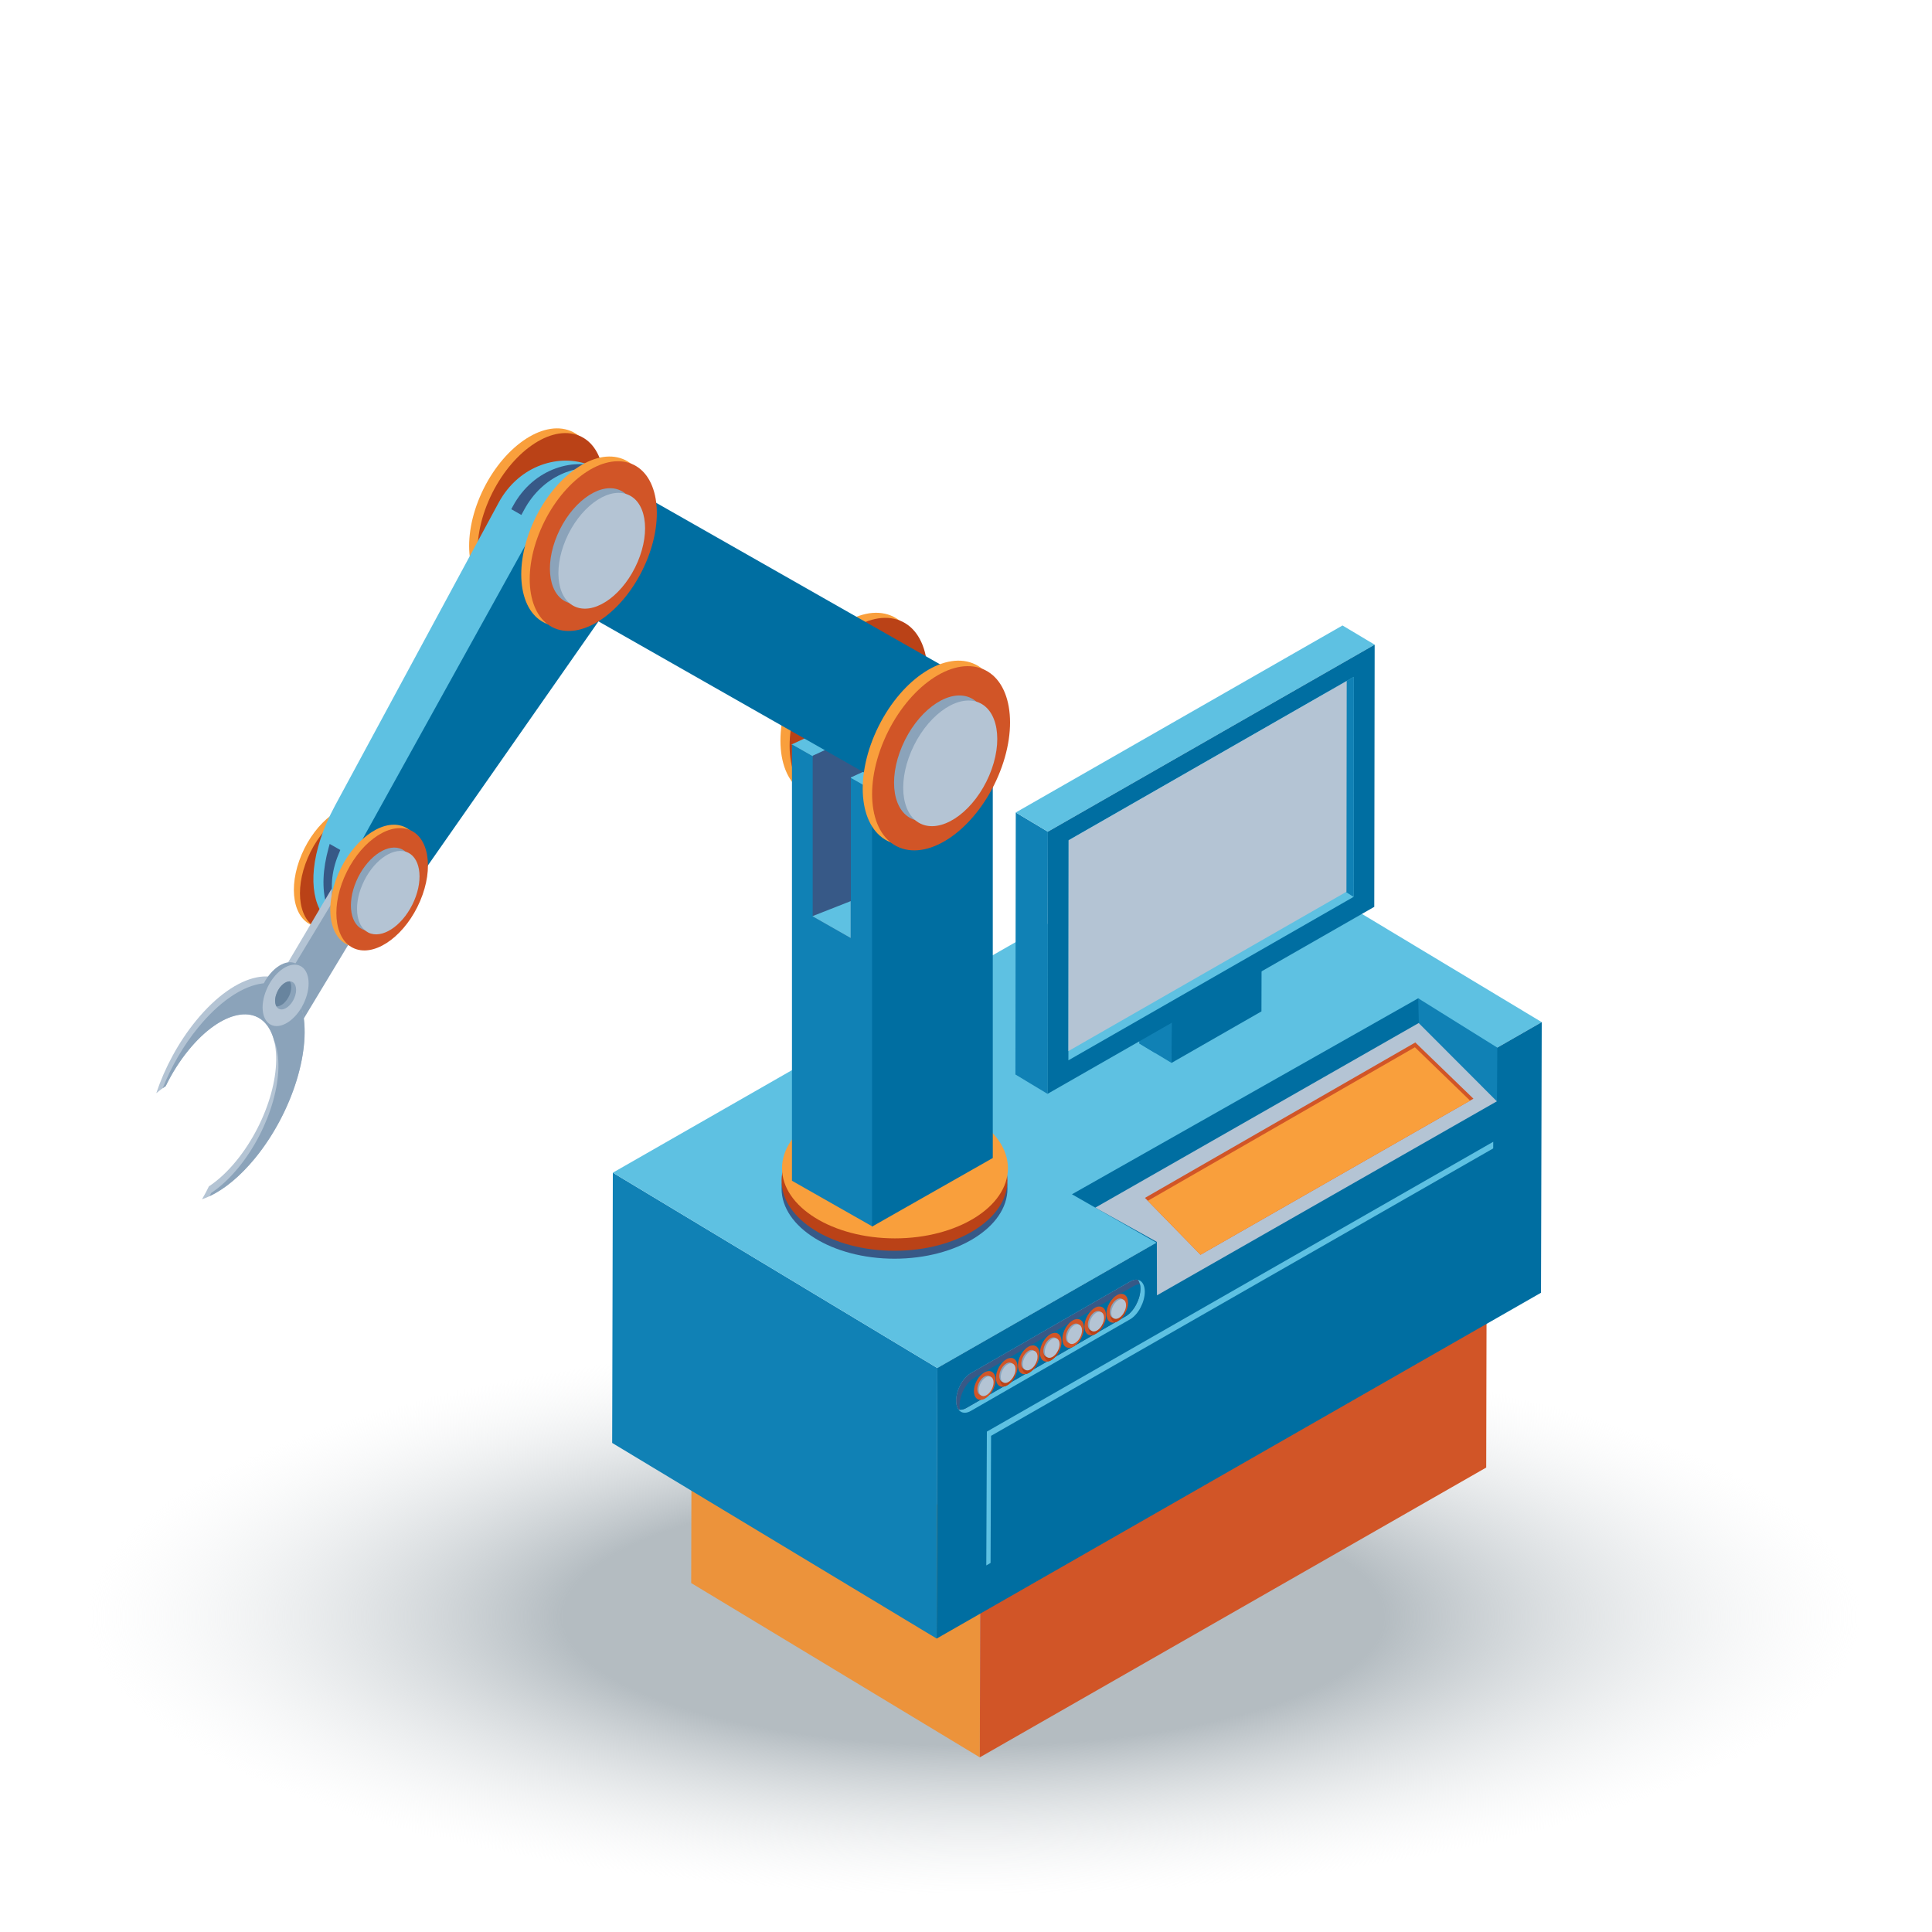 <?xml version="1.0" encoding="utf-8"?>
<!-- Generator: Adobe Illustrator 25.4.1, SVG Export Plug-In . SVG Version: 6.00 Build 0)  -->
<svg version="1.1" id="Layer_1" xmlns="http://www.w3.org/2000/svg" xmlns:xlink="http://www.w3.org/1999/xlink" x="0px" y="0px"
	 viewBox="0 0 50 50" style="enable-background:new 0 0 50 50;" xml:space="preserve">
<style type="text/css">
	.st0{display:none;}
	.st1{display:inline;}
	.st2{fill:#344593;}
	.st3{fill:#3E54A3;}
	.st4{fill:#2E4490;}
	.st5{fill:#122571;}
	.st6{opacity:0.5;fill:#031F60;enable-background:new    ;}
	.st7{fill:#BBDFFF;}
	.st8{fill:#FDB724;}
	.st9{fill:#E7478D;}
	.st10{fill:#BF2878;}
	.st11{fill:#27DEBF;}
	.st12{fill:#1BBC9D;}
	.st13{fill:#A33D64;}
	.st14{fill:#82294D;}
	.st15{fill:#0A4A80;}
	.st16{fill:#F1FCFF;}
	.st17{fill:#D6E6FF;}
	.st18{fill:#CEF3FF;}
	.st19{fill:#606060;}
	.st20{enable-background:new    ;}
	.st21{fill:#F19729;}
	.st22{fill:#FCB040;}
	.st23{fill:#FFCB49;}
	.st24{fill:#2E5677;}
	.st25{fill:#FF51CE;}
	.st26{fill:#EDE6A0;}
	.st27{fill:#FFF7B0;}
	.st28{fill:url(#SVGID_1_);}
	.st29{fill:url(#SVGID_00000101098157484043877390000017070990234661059000_);}
	.st30{fill-rule:evenodd;clip-rule:evenodd;fill:#EC933B;}
	.st31{fill-rule:evenodd;clip-rule:evenodd;fill:#D15527;}
	.st32{fill-rule:evenodd;clip-rule:evenodd;fill:#1081B5;}
	.st33{fill-rule:evenodd;clip-rule:evenodd;fill:#5EC1E2;}
	.st34{fill-rule:evenodd;clip-rule:evenodd;fill:#006EA1;}
	.st35{fill-rule:evenodd;clip-rule:evenodd;fill:#375987;}
	.st36{fill-rule:evenodd;clip-rule:evenodd;fill:#B4C4D4;}
	.st37{fill-rule:evenodd;clip-rule:evenodd;fill:#F99F3C;}
	.st38{fill-rule:evenodd;clip-rule:evenodd;fill:#BA4217;}
	.st39{fill-rule:evenodd;clip-rule:evenodd;fill:#8BA3BA;}
	.st40{fill-rule:evenodd;clip-rule:evenodd;fill:#68849E;}
</style>
<g id="Example" class="st0">
	<g class="st1">
		<g id="XMLID_4903_">
			<path id="XMLID_4905_" class="st2" d="M45.3,33.2v-4.6l0,0c0-0.9-0.6-1.8-1.7-2.4c-2.3-1.3-6-1.3-8.4,0c-1.2,0.7-1.7,1.6-1.7,2.4
				l0,0v4.5c0,0.9,0.6,1.8,1.7,2.4c2.3,1.3,6,1.3,8.4,0C44.8,34.9,45.3,34.1,45.3,33.2L45.3,33.2L45.3,33.2L45.3,33.2z"/>
			<path id="XMLID_4904_" class="st2" d="M45.3,33.2v-4.6l0,0c0-0.9-0.6-1.8-1.7-2.4c-2.3-1.3-6-1.3-8.4,0c-1.2,0.7-1.7,1.6-1.7,2.4
				l0,0v4.5c0,0.9,0.6,1.8,1.7,2.4c2.3,1.3,6,1.3,8.4,0C44.8,34.9,45.3,34.1,45.3,33.2L45.3,33.2L45.3,33.2L45.3,33.2z"/>
		</g>
		<polygon id="XMLID_4900_" class="st3" points="39.4,23 29.7,28.6 39.4,34.2 49.2,28.6 		"/>
		<path id="XMLID_4899_" class="st4" d="M44.3,31.4l-4.8-2.7c-0.1,0-0.2,0-0.2,0.1s0,0.2,0.1,0.2l4.6,2.6L44.3,31.4z"/>
		<polygon id="XMLID_4896_" class="st5" points="29.7,28.6 29.7,29 39.4,34.6 39.4,34.2 		"/>
		<polygon id="XMLID_4883_" class="st4" points="49.2,28.6 49.2,29 39.4,34.6 39.4,34.2 		"/>
		<polygon id="XMLID_4876_" class="st6" points="33.5,31.2 39.4,35.2 45.3,31.2 39.4,34.6 		"/>
		<g id="XMLID_4823_">
			<path id="XMLID_4835_" class="st7" d="M44.7,36.2c-0.1,0-0.2-0.1-0.2-0.2v-4c0-0.2-0.1-0.4-0.3-0.4l-4.9-2.8
				c-0.1,0-0.1-0.2-0.1-0.2c0-0.1,0.2-0.1,0.2-0.1l4.9,2.8c0.3,0.2,0.4,0.4,0.4,0.7v4C44.8,36.1,44.7,36.2,44.7,36.2z"/>
		</g>
		<path class="st8" d="M45.3,39.3L45,36.6c0.1-0.1,0.1-0.2,0-0.2l0,0l0,0l0,0v-0.1l0,0l0,0l0,0c0-0.2-0.2-0.4-0.4-0.4c0,0,0,0-0.1,0
			l0,0l0,0c0,0,0,0-0.1,0c0,0,0,0-0.1,0c0,0,0,0-0.1,0c0,0,0,0,0,0.1l0,0v0.1c0,0.1,0,0.2,0.1,0.3l0,0c-0.1,0.1,0,0.2,0,0.2L44,39.3
			c0,0.1,0.1,0.2,0.3,0.3l0,0h0.1l0,0c0.1,0,0.2,0.1,0.3,0.1l0,0l0,0l0,0l0,0l0,0c0.1,0,0.2,0,0.3-0.1l0,0h0.1l0,0
			C45.3,39.5,45.3,39.4,45.3,39.3z"/>
	</g>
	<g id="XMLID_3738_" class="st1">
		<path id="XMLID_4404_" class="st9" d="M12.4,36.1c1.1-0.8,1.8-2.7,1.7-4c-0.1-1.4-1.2-2-1.7-2.3l0,0c-1.1-0.6-2.8-0.6-3.9,0l0,0
			C8,30.1,7,30.7,6.8,32.1c-0.1,1.3,0.6,3.2,1.7,4l0,0c0.1,0,0.1,0.1,0.2,0.1c1,0.6,2.6,0.6,3.6,0l0,0
			C12.3,36.2,12.4,36.1,12.4,36.1L12.4,36.1z"/>
		<path id="XMLID_4395_" class="st10" d="M9.9,30.8c-0.3,0.2-0.3,0.4,0,0.6s0.8,0.2,1.1,0s0.3-0.4,0-0.6
			C10.7,30.6,10.2,30.6,9.9,30.8z"/>
		<g id="XMLID_4426_">
			<path id="XMLID_2198_" class="st11" d="M10.5,31.2c0,0-0.9,0-1.4-0.7s0-1.9,0-1.9s1.1,0.1,1.7,1C11.2,30.4,10.5,31.2,10.5,31.2z"
				/>
			<path id="XMLID_4431_" class="st12" d="M9,30.5c0.5,0.7,1.4,0.7,1.4,0.7C10.3,29.6,9,28.6,9,28.6S8.5,29.8,9,30.5z"/>
		</g>
		<path id="XMLID_4403_" class="st13" d="M10.5,31.2c0,0,0-1.3,0.7-1.9s1.2-0.6,1.2-0.6c0.4,0,0.9,0.4,0.7,0.4c0,0-0.9,0-1.5,0.5
			s-0.9,1.5-0.9,1.6c0,0,0,0.1-0.1,0.1C10.5,31.3,10.5,31.2,10.5,31.2z"/>
		<path id="XMLID_4496_" class="st14" d="M12.4,28.7c-0.1,0-0.1,0.1,0.2,0.3c0.2,0.1,0.4,0.2,0.5,0.2l0,0
			C13.3,29,12.8,28.7,12.4,28.7z"/>
	</g>
	<g class="st1">
		<g>
			<path class="st15" d="M26,28.8L26,28.8c-1,0.6-1.9,1-2.8,1.2l0,0c0,0,0,0-0.1,0l-0.5,0.2h-0.1c-0.1,0-0.2,0.1-0.3,0.1h-0.1
				c-0.1,0-0.2,0.1-0.2,0.1h-0.1c-0.5,0.2-0.9,0.4-1.4,0.7c-0.1,0.1-0.2,0.1-0.3,0.2L20,31.4c-0.4,0.3-2,1.5-2.9,2.5l-0.6,0.6
				L16,34.6c-1,0.2-2,0.5-3,1.1c-0.1,0.1-0.2,0.1-0.3,0.2c-0.3,0.2-0.5,0.3-0.8,0.5l0,0l-0.1,0.1c-0.1,0.1-0.2,0.1-0.3,0.2l0,0l0,0
				c-0.4,0.3-0.9,0.7-1.3,1.1c-0.1,0.1-0.2,0.2-0.3,0.3c-0.3,0.3-0.7,0.6-1,0.9H8.8c-0.3,0.3-0.7,0.5-1,0.8
				c-0.2,0.2-0.5,0.3-0.7,0.5H7l13.7,8.3h0.1c0.8-0.5,1.7-1.2,2.5-1.9c0.5-0.5,1.1-0.9,1.7-1.4c1.2-0.9,2.3-1.5,3.2-1.8
				c0.7-0.3,1.4-0.5,2.1-0.6l0.5-0.6c0.7-0.7,1.5-1.3,2.4-1.8c1.5-1,3.2-1.8,4.9-2.5c0.6-0.2,1.2-0.5,1.6-0.7l0.2-0.1L26,28.8z"/>
			<g>
				<g>
					<g>
						<path class="st16" d="M39.1,36.7c-0.5,0.3-0.7,0.4-1.2,0.6c-0.3,0.1-0.5,0.2-0.8,0.3c-0.2,0.1-0.3,0.1-0.5,0.1
							c-0.7,0.2-1.4,0.4-2,0.8c-0.2,0.1-0.4,0.2-0.6,0.3c-1.3,0.8-2.6,2-3.9,3.5l-2.5-1.5l-11-6.7c1.3-1.5,2.6-2.7,3.9-3.5
							c0.2-0.1,0.4-0.2,0.6-0.3c0.7-0.4,1.4-0.6,2-0.8c0.2,0,0.3-0.1,0.5-0.1c0.3-0.1,0.5-0.2,0.8-0.3c0.5-0.2,0.7-0.3,1.2-0.6
							L39.1,36.7z"/>
						<g>
							<path class="st16" d="M30.1,42.3c-1.3,0.1-2.6,0.5-3.9,1.3c-0.2,0.1-0.4,0.2-0.6,0.4c-0.7,0.5-1.4,1-2,1.7
								c-0.2,0.2-0.3,0.3-0.5,0.4c-0.3,0.3-0.6,0.5-0.9,0.7c-0.5,0.4-0.8,0.6-1.3,0.9L7.5,39.5C8,39.2,8.3,39,8.8,38.6
								c0.3-0.2,0.6-0.5,0.9-0.7c0.2-0.1,0.3-0.3,0.5-0.4c0.7-0.6,1.4-1.2,2-1.7c0.2-0.1,0.4-0.3,0.6-0.4c1.3-0.8,2.6-1.2,3.9-1.3
								l11,6.7L30.1,42.3z"/>
						</g>
					</g>
					<polygon class="st17" points="7.5,39.5 7.3,40.3 20.7,48.5 20.9,47.7 					"/>
					<path class="st18" d="M39.4,37.1c-0.9,0.6-1.8,1-2.7,1.2c0,0,0,0-0.1,0s-0.2,0-0.3,0.1c-0.1,0-0.2,0.1-0.3,0.1
						s-0.2,0.1-0.3,0.1c-0.6,0.2-1.2,0.5-1.8,0.9c-0.1,0.1-0.2,0.1-0.3,0.2c-1,0.7-2,1.5-3,2.5L30,42.8l-0.6,0.1c-1,0.2-2,0.5-3,1.1
						c-0.1,0.1-0.2,0.1-0.3,0.2c-0.3,0.2-0.5,0.3-0.8,0.5c-0.6,0.4-1.1,0.9-1.7,1.4c-0.1,0.1-0.2,0.2-0.3,0.3
						c-0.9,0.9-1.8,1.6-2.7,2.2l0.2-0.8c0.5-0.3,0.8-0.5,1.3-0.9c0.3-0.2,0.6-0.5,0.9-0.7c0.2-0.1,0.3-0.3,0.5-0.4
						c0.7-0.6,1.4-1.2,2-1.7c0.2-0.1,0.4-0.3,0.6-0.4c1.3-0.8,2.6-1.2,3.9-1.3c1.3-1.5,2.6-2.7,3.9-3.5c0.2-0.1,0.4-0.2,0.6-0.3
						c0.7-0.4,1.4-0.6,2-0.8c0.2,0,0.3-0.1,0.5-0.1c0.3-0.1,0.5-0.2,0.8-0.3c0.5-0.2,0.7-0.3,1.2-0.6L39.4,37.1z"/>
				</g>
			</g>
			<g>
				<path class="st19" d="M17.8,34.6C17.9,34.6,17.9,34.6,17.8,34.6c1.2-1.4,2.5-2.5,3.7-3.2c0.2-0.1,0.4-0.2,0.5-0.3
					c0.7-0.3,1.3-0.6,2-0.8c0.2,0,0.3-0.1,0.5-0.1c0.3-0.1,0.5-0.2,0.8-0.3c0.4-0.2,0.7-0.3,1.1-0.5c0,0,0,0,0-0.1s0,0-0.1,0
					c-0.4,0.2-0.6,0.3-1,0.5c-0.3,0.1-0.5,0.2-0.8,0.3c-0.2,0.1-0.3,0.1-0.5,0.1c-0.7,0.2-1.3,0.4-2,0.8c-0.2,0.1-0.4,0.2-0.6,0.3
					C20.3,32.1,19,33.2,17.8,34.6C17.8,34.5,17.8,34.6,17.8,34.6L17.8,34.6z"/>
				<path class="st19" d="M25.4,30.6c-0.2,0.1-0.3,0.1-0.5,0.1c-0.7,0.2-1.3,0.4-2,0.8c-0.2,0.1-0.4,0.2-0.6,0.3
					c-1.2,0.7-2.5,1.8-3.7,3.2v0.1l0,0l0,0c1.2-1.4,2.5-2.5,3.7-3.2c0.2-0.1,0.4-0.2,0.6-0.3c0.7-0.4,1.3-0.6,2-0.8
					C25.1,30.8,25.3,30.7,25.4,30.6c0.3,0,0.6-0.1,0.8-0.2c0.4-0.2,0.6-0.3,1-0.5c0,0,0,0,0-0.1c0,0,0,0-0.1,0
					c-0.4,0.2-0.6,0.3-1,0.5C25.9,30.4,25.7,30.5,25.4,30.6z"/>
				<path class="st19" d="M26.2,31.1c-0.2,0.1-0.3,0.1-0.5,0.1c-0.7,0.2-1.3,0.4-2,0.8c-0.2,0.1-0.4,0.2-0.6,0.3
					c-1.2,0.7-2.5,1.8-3.7,3.2v0.1l0,0l0,0c1.2-1.4,2.5-2.5,3.7-3.2c0.2-0.1,0.4-0.2,0.6-0.3c0.7-0.4,1.4-0.6,2-0.8
					C25.9,31.3,26.1,31.2,26.2,31.1c0.3,0,0.6-0.1,0.8-0.2c0.4-0.2,0.6-0.3,1-0.5c0,0,0,0,0-0.1c0,0,0,0-0.1,0
					c-0.4,0.2-0.6,0.3-1,0.5C26.8,30.9,26.5,31,26.2,31.1z"/>
				<path class="st19" d="M27.1,31.5c-0.2,0.1-0.3,0.1-0.5,0.1c-0.7,0.2-1.3,0.4-2,0.8c-0.2,0.1-0.4,0.2-0.6,0.3
					c-1.2,0.7-2.5,1.8-3.7,3.2V36l0,0l0,0c1.2-1.4,2.5-2.5,3.7-3.2c0.2-0.1,0.4-0.2,0.6-0.3c0.7-0.4,1.4-0.6,2-0.8
					C26.7,31.7,26.9,31.7,27.1,31.5c0.3,0,0.6-0.1,0.8-0.2c0.4-0.2,0.6-0.3,1-0.5c0,0,0,0,0-0.1c0,0,0,0-0.1,0
					c-0.4,0.2-0.6,0.3-1,0.5C27.6,31.4,27.3,31.5,27.1,31.5z"/>
				<path class="st19" d="M27.9,32c-0.2,0.1-0.3,0.1-0.5,0.1c-0.7,0.2-1.4,0.4-2,0.8c-0.2,0.1-0.4,0.2-0.6,0.3
					c-1.2,0.7-2.5,1.9-3.7,3.2v0.1l0,0l0,0c1.2-1.4,2.5-2.5,3.7-3.2c0.2-0.1,0.4-0.2,0.6-0.3c0.7-0.4,1.4-0.6,2-0.8
					C27.6,32.2,27.8,32.2,27.9,32c0.3,0,0.6-0.1,0.8-0.2c0.4-0.2,0.6-0.3,1-0.5c0,0,0,0,0-0.1c0,0,0,0-0.1,0c-0.4,0.2-0.6,0.3-1,0.5
					C28.4,31.8,28.1,31.9,27.9,32z"/>
				<path class="st19" d="M28.7,32.5c-0.2,0.1-0.3,0.1-0.5,0.1c-0.7,0.2-1.4,0.4-2,0.8c-0.2,0.1-0.4,0.2-0.6,0.3
					c-1.2,0.7-2.5,1.9-3.7,3.2V37l0,0l0,0c1.2-1.4,2.5-2.5,3.7-3.2c0.2-0.1,0.4-0.2,0.6-0.3c0.7-0.4,1.4-0.6,2-0.8
					C28.4,32.7,28.6,32.6,28.7,32.5c0.3,0,0.6-0.1,0.8-0.2c0.4-0.2,0.6-0.3,1-0.5c0,0,0,0,0-0.1c0,0,0,0-0.1,0
					c-0.3,0.2-0.6,0.3-0.9,0.5C29.2,32.3,29,32.4,28.7,32.5z"/>
				<path class="st19" d="M29.6,33c-0.2,0.1-0.3,0.1-0.5,0.1c-0.7,0.2-1.4,0.4-2.1,0.8c-0.2,0.1-0.4,0.2-0.6,0.3
					c-1.2,0.7-2.5,1.9-3.8,3.3v0.1l0,0l0,0c1.2-1.4,2.5-2.5,3.7-3.2c0.2-0.1,0.4-0.2,0.6-0.3c0.7-0.4,1.4-0.6,2-0.8
					C29.2,33.2,29.4,33.1,29.6,33c0.3,0,0.6-0.1,0.8-0.2c0.4-0.2,0.6-0.3,0.9-0.5c0,0,0,0,0-0.1c0,0,0,0-0.1,0
					c-0.3,0.2-0.5,0.3-0.9,0.4C30.1,32.8,29.8,32.9,29.6,33z"/>
				<path class="st19" d="M30.4,33.5c-0.2,0.1-0.3,0.1-0.5,0.1c-0.7,0.2-1.4,0.4-2.1,0.8c-0.2,0.1-0.4,0.2-0.6,0.3
					c-1.2,0.7-2.5,1.9-3.8,3.3v0.1l0,0l0,0c1.2-1.4,2.5-2.5,3.7-3.2c0.2-0.1,0.4-0.2,0.6-0.3c0.7-0.4,1.4-0.6,2-0.8
					C30.1,33.7,30.2,33.6,30.4,33.5c0.3,0,0.5-0.1,0.8-0.2c0.4-0.2,0.6-0.3,0.9-0.4c0,0,0,0,0-0.1c0,0,0,0-0.1,0
					c-0.3,0.2-0.5,0.3-0.9,0.4C30.9,33.3,30.6,33.4,30.4,33.5z"/>
				<path class="st19" d="M31.2,33.9C31,34,30.9,34,30.7,34.1c-0.7,0.2-1.4,0.4-2.1,0.8c-0.2,0.1-0.4,0.2-0.6,0.3
					c-1.2,0.7-2.5,1.9-3.8,3.3v0.1l0,0l0,0c1.2-1.4,2.5-2.5,3.8-3.3c0.2-0.1,0.4-0.2,0.6-0.3c0.7-0.4,1.4-0.6,2-0.8
					C30.9,34.1,31.1,34.1,31.2,33.9c0.3,0,0.5-0.1,0.8-0.2c0.4-0.2,0.6-0.2,0.9-0.4c0,0,0,0,0-0.1c0,0,0,0-0.1,0
					c-0.3,0.2-0.5,0.3-0.9,0.4C31.7,33.8,31.5,33.9,31.2,33.9z"/>
				<path class="st19" d="M32,34.4c-0.2,0.1-0.3,0.1-0.5,0.1c-0.7,0.2-1.4,0.4-2.1,0.8c-0.2,0.1-0.4,0.2-0.6,0.3
					c-1.2,0.7-2.6,1.9-3.8,3.3V39l0,0l0,0c1.2-1.4,2.5-2.5,3.8-3.3c0.2-0.1,0.4-0.2,0.6-0.3c0.7-0.4,1.4-0.6,2-0.8
					C31.7,34.6,31.9,34.6,32,34.4c0.3,0,0.5-0.1,0.8-0.2c0.4-0.2,0.6-0.2,0.9-0.4c0,0,0,0,0-0.1c0,0,0,0-0.1,0
					c-0.3,0.2-0.5,0.3-0.9,0.4C32.6,34.2,32.3,34.3,32,34.4z"/>
				<path class="st19" d="M32.9,34.9C32.7,35,32.6,35,32.4,35c-0.7,0.2-1.4,0.4-2.1,0.8c-0.2,0.1-0.4,0.2-0.6,0.3
					c-1.2,0.8-2.6,1.9-3.8,3.3v0.1l0,0l0,0c1.2-1.4,2.5-2.5,3.8-3.3c0.2-0.1,0.4-0.2,0.6-0.3c0.7-0.4,1.4-0.6,2.1-0.8
					C32.6,35.1,32.7,35,32.9,34.9c0.3,0,0.5-0.1,0.8-0.2c0.3-0.1,0.6-0.2,0.9-0.4c0,0,0,0,0-0.1c0,0,0,0-0.1,0
					c-0.3,0.2-0.5,0.3-0.8,0.4C33.4,34.7,33.1,34.8,32.9,34.9z"/>
				<path class="st19" d="M33.7,35.4c-0.2,0.1-0.3,0.1-0.5,0.1c-0.7,0.2-1.4,0.4-2.1,0.8c-0.2,0.1-0.4,0.2-0.6,0.3
					c-1.2,0.8-2.6,1.9-3.8,3.3V40l0,0l0,0c1.2-1.4,2.6-2.5,3.8-3.3c0.2-0.1,0.4-0.2,0.6-0.3c0.7-0.4,1.4-0.6,2.1-0.8
					C33.4,35.6,33.6,35.5,33.7,35.4c0.3,0,0.5-0.1,0.8-0.2c0.3-0.1,0.5-0.2,0.8-0.4c0,0,0,0,0-0.1c0,0,0,0-0.1,0
					c-0.3,0.2-0.5,0.3-0.8,0.4C34.2,35.2,34,35.3,33.7,35.4z"/>
				<path class="st19" d="M34.5,35.8c-0.2,0.1-0.3,0.1-0.5,0.1c-0.7,0.2-1.4,0.4-2.1,0.8c-0.2,0.1-0.4,0.2-0.6,0.3
					c-1.3,0.8-2.6,1.9-3.8,3.3v0.1l0,0l0,0c1.2-1.4,2.6-2.6,3.8-3.3c0.2-0.1,0.4-0.2,0.6-0.3c0.7-0.4,1.4-0.6,2.1-0.8
					C34.2,36,34.4,36,34.5,35.8c0.3,0,0.5-0.1,0.8-0.2c0.3-0.1,0.5-0.2,0.8-0.4c0,0,0,0,0-0.1c0,0,0,0-0.1,0
					c-0.3,0.2-0.5,0.2-0.8,0.4C35,35.7,34.8,35.8,34.5,35.8z"/>
				<path class="st19" d="M35.4,36.3c-0.2,0.1-0.3,0.1-0.5,0.1c-0.7,0.2-1.4,0.4-2.1,0.8c-0.2,0.1-0.4,0.2-0.6,0.3
					c-1.3,0.8-2.6,1.9-3.8,3.3v0.1l0,0l0,0c1.3-1.4,2.6-2.6,3.8-3.3c0.2-0.1,0.4-0.2,0.6-0.3c0.7-0.4,1.4-0.6,2.1-0.8
					C35.1,36.5,35.2,36.5,35.4,36.3c0.3,0,0.5-0.1,0.8-0.2c0.3-0.1,0.5-0.2,0.8-0.4c0,0,0,0,0-0.1c0,0,0,0-0.1,0
					c-0.2,0.1-0.4,0.2-0.8,0.4C35.9,36.2,35.6,36.2,35.4,36.3z"/>
				<path class="st19" d="M37.7,36.2c-0.3,0.1-0.5,0.2-0.8,0.4c-0.3,0.1-0.5,0.2-0.8,0.3C35.9,37,35.8,37,35.6,37
					c-0.7,0.2-1.4,0.4-2.1,0.8c-0.2,0.1-0.4,0.2-0.6,0.3c-1.3,0.8-2.6,1.9-3.9,3.3v0.1l0,0l0,0c1.3-1.4,2.6-2.6,3.8-3.3
					c0.2-0.1,0.4-0.2,0.6-0.3c0.7-0.4,1.4-0.6,2.1-0.8c0.2,0,0.3-0.1,0.5-0.1c0.2-0.1,0.5-0.2,0.8-0.3
					C37.3,36.5,37.5,36.4,37.7,36.2C37.8,36.3,37.8,36.2,37.7,36.2C37.8,36.2,37.7,36.2,37.7,36.2z"/>
				<path class="st19" d="M10.6,38.6c0.2-0.1,0.3-0.3,0.5-0.4c0.7-0.6,1.3-1.2,2-1.7c0.2-0.1,0.4-0.2,0.6-0.4
					c1.2-0.7,2.5-1.2,3.7-1.3c0,0,0,0,0-0.1c0,0,0,0-0.1,0c-1.2,0.1-2.5,0.5-3.7,1.3c-0.2,0.1-0.4,0.2-0.6,0.4c-0.7,0.5-1.4,1-2,1.7
					C10.9,38.3,10.7,38.4,10.6,38.6c-0.4,0.2-0.7,0.4-0.9,0.7c-0.4,0.3-0.7,0.5-1,0.7c0,0,0,0,0,0.1l0,0l0,0c0.3-0.2,0.6-0.4,1-0.7
					S10.3,38.9,10.6,38.6z"/>
				<path class="st19" d="M11.5,39.1c0.2-0.1,0.3-0.3,0.5-0.4c0.7-0.6,1.3-1.2,2-1.7c0.2-0.1,0.4-0.2,0.6-0.4
					c1.2-0.7,2.5-1.2,3.7-1.2c0,0,0,0,0-0.1c0,0,0-0.1-0.1,0c-1.2,0.1-2.5,0.5-3.7,1.3c-0.2,0.1-0.4,0.2-0.6,0.4
					c-0.7,0.5-1.4,1-2,1.7C11.7,38.8,11.6,38.9,11.5,39.1c-0.4,0.2-0.7,0.4-0.9,0.7c-0.4,0.3-0.7,0.5-1,0.7c0,0,0,0,0,0.1l0,0l0,0
					c0.3-0.2,0.6-0.4,1-0.7C10.9,39.6,11.2,39.4,11.5,39.1z"/>
				<path class="st19" d="M12.3,39.6c0.2-0.1,0.3-0.3,0.5-0.4c0.7-0.6,1.3-1.2,2-1.7c0.2-0.1,0.4-0.3,0.6-0.4
					c1.2-0.7,2.4-1.2,3.6-1.2c0,0,0,0,0-0.1s0,0-0.1,0c-1.2,0.1-2.5,0.5-3.7,1.3c-0.2,0.1-0.4,0.2-0.6,0.4c-0.7,0.5-1.4,1-2,1.7
					C12.5,39.2,12.4,39.4,12.3,39.6c-0.4,0.2-0.7,0.4-0.9,0.7c-0.4,0.3-0.7,0.5-1,0.7c0,0,0,0,0,0.1l0,0l0,0c0.3-0.2,0.6-0.4,1-0.7
					C11.7,40.1,12,39.9,12.3,39.6z"/>
				<path class="st19" d="M13.1,40.1c0.2-0.1,0.3-0.3,0.5-0.4c0.7-0.6,1.3-1.2,2-1.7c0.2-0.1,0.4-0.3,0.6-0.4
					c1.2-0.7,2.4-1.1,3.6-1.2c0,0,0,0,0-0.1c0,0,0,0-0.1,0c-1.2,0.1-2.4,0.5-3.6,1.3c-0.2,0.1-0.4,0.2-0.6,0.4c-0.7,0.5-1.4,1-2,1.7
					C13.3,39.7,13.2,39.9,13.1,40.1c-0.4,0.2-0.6,0.4-0.9,0.7c-0.4,0.3-0.7,0.5-1,0.7c0,0,0,0,0,0.1l0,0l0,0c0.3-0.2,0.6-0.4,1-0.7
					C12.5,40.6,12.8,40.4,13.1,40.1z"/>
				<path class="st19" d="M13.9,40.6c0.2-0.1,0.3-0.3,0.5-0.4c0.7-0.6,1.3-1.2,2-1.7c0.2-0.1,0.4-0.3,0.6-0.4
					c1.2-0.7,2.4-1.1,3.6-1.2c0,0,0,0,0-0.1c0,0,0,0-0.1,0c-1.2,0.1-2.4,0.5-3.6,1.3c-0.2,0.1-0.4,0.2-0.6,0.4c-0.7,0.5-1.4,1-2,1.7
					C14.2,40.2,14,40.4,13.9,40.6c-0.4,0.2-0.6,0.4-0.9,0.7c-0.4,0.3-0.7,0.5-1,0.7c0,0,0,0,0,0.1l0,0l0,0c0.3-0.2,0.6-0.4,1-0.7
					C13.3,41.1,13.6,40.8,13.9,40.6z"/>
				<path class="st19" d="M14.7,41.1c0.2-0.1,0.3-0.3,0.5-0.4c0.7-0.6,1.3-1.2,2-1.7c0.2-0.1,0.4-0.3,0.6-0.4
					c1.2-0.7,2.4-1.1,3.5-1.2c0,0,0,0,0-0.1c0,0,0,0-0.1,0c-1.2,0.1-2.4,0.6-3.6,1.3c-0.2,0.1-0.4,0.2-0.6,0.4c-0.7,0.5-1.4,1-2,1.7
					C15,40.7,14.8,40.8,14.7,41.1c-0.4,0.2-0.6,0.4-0.9,0.7c-0.4,0.3-0.7,0.5-1,0.7c0,0,0,0,0,0.1l0,0l0,0c0.3-0.2,0.6-0.4,1-0.7
					S14.4,41.3,14.7,41.1z"/>
				<path class="st19" d="M15.6,41.5c0.2-0.1,0.3-0.3,0.5-0.4c0.7-0.6,1.3-1.2,2-1.7c0.2-0.1,0.4-0.3,0.6-0.4
					c1.1-0.7,2.4-1.1,3.5-1.2c0,0,0,0,0-0.1s0,0-0.1,0c-1.2,0.1-2.4,0.6-3.5,1.3c-0.2,0.1-0.4,0.2-0.6,0.4c-0.7,0.5-1.4,1-2,1.7
					C15.8,41.2,15.6,41.3,15.6,41.5c-0.4,0.2-0.6,0.4-0.9,0.7c-0.4,0.3-0.7,0.5-1,0.7c0,0,0,0,0,0.1l0,0l0,0c0.3-0.2,0.6-0.4,1-0.7
					C15,42.1,15.3,41.8,15.6,41.5z"/>
				<path class="st19" d="M16.4,42c0.2-0.1,0.3-0.3,0.5-0.4c0.7-0.6,1.3-1.2,2-1.7c0.2-0.1,0.4-0.3,0.6-0.4c1.1-0.7,2.3-1.1,3.5-1.2
					c0,0,0,0,0-0.1s0,0-0.1,0c-1.2,0.1-2.4,0.6-3.5,1.3c-0.2,0.1-0.4,0.2-0.6,0.4c-0.7,0.5-1.4,1-2.1,1.7
					C16.6,41.7,16.5,41.8,16.4,42c-0.4,0.2-0.6,0.4-0.9,0.7c-0.4,0.3-0.7,0.5-1,0.7c0,0,0,0,0,0.1l0,0l0,0c0.3-0.2,0.6-0.4,1.1-0.7
					C15.8,42.5,16.1,42.3,16.4,42z"/>
				<path class="st19" d="M17.2,42.5c0.2-0.1,0.3-0.3,0.5-0.4c0.7-0.6,1.4-1.2,2-1.7c0.2-0.1,0.4-0.3,0.6-0.4
					c1.1-0.7,2.3-1.1,3.4-1.2c0,0,0,0,0-0.1s0,0-0.1,0c-1.1,0.1-2.3,0.6-3.5,1.3c-0.2,0.1-0.4,0.2-0.6,0.4c-0.7,0.5-1.4,1-2.1,1.7
					C17.4,42.2,17.3,42.3,17.2,42.5c-0.4,0.2-0.6,0.4-0.9,0.6c-0.4,0.3-0.7,0.5-1.1,0.7c0,0,0,0,0,0.1l0,0l0,0
					c0.3-0.2,0.6-0.4,1.1-0.8C16.6,43,16.9,42.8,17.2,42.5z"/>
				<path class="st19" d="M18,43c0.2-0.1,0.3-0.3,0.5-0.4c0.7-0.6,1.4-1.2,2-1.7c0.2-0.1,0.4-0.3,0.6-0.4c1.1-0.7,2.3-1.1,3.4-1.2
					c0,0,0,0,0-0.1s0,0-0.1,0c-1.1,0.1-2.3,0.6-3.5,1.3c-0.2,0.1-0.4,0.2-0.6,0.4c-0.7,0.5-1.4,1.1-2.1,1.7
					C18.3,42.6,18.1,42.8,18,43c-0.4,0.2-0.6,0.4-0.9,0.6c-0.4,0.3-0.7,0.6-1.1,0.8c0,0,0,0,0,0.1l0,0l0,0c0.3-0.2,0.7-0.4,1.1-0.8
					C17.4,43.5,17.7,43.3,18,43z"/>
				<path class="st19" d="M18.8,43.5c0.2-0.1,0.3-0.3,0.5-0.4c0.7-0.6,1.4-1.2,2-1.7c0.2-0.1,0.4-0.3,0.6-0.4
					c1.1-0.7,2.3-1.1,3.4-1.2c0,0,0,0,0-0.1c0,0,0,0-0.1,0c-1.1,0.1-2.3,0.6-3.4,1.3c-0.2,0.1-0.4,0.2-0.6,0.4
					c-0.7,0.5-1.4,1.1-2.1,1.7C19.1,43.1,18.9,43.3,18.8,43.5c-0.4,0.2-0.6,0.4-0.9,0.6c-0.4,0.3-0.7,0.6-1.1,0.8c0,0,0,0,0,0.1l0,0
					l0,0c0.3-0.2,0.7-0.4,1.1-0.8C18.3,44,18.5,43.7,18.8,43.5z"/>
				<path class="st19" d="M19.6,44c0.2-0.1,0.3-0.3,0.5-0.4c0.7-0.6,1.4-1.2,2.1-1.7c0.2-0.1,0.4-0.3,0.6-0.4
					c1.1-0.7,2.3-1.1,3.4-1.2c0,0,0,0,0-0.1c0,0,0,0-0.1,0c-1.1,0.2-2.3,0.6-3.4,1.3c-0.2,0.1-0.4,0.2-0.6,0.4
					c-0.7,0.5-1.4,1.1-2.1,1.7C19.9,43.6,19.7,43.8,19.6,44c-0.4,0.2-0.6,0.4-0.9,0.6c-0.4,0.3-0.8,0.6-1.1,0.8c0,0,0,0,0,0.1l0,0
					l0,0c0.3-0.2,0.7-0.4,1.1-0.8C19.1,44.5,19.4,44.2,19.6,44z"/>
				<path class="st19" d="M20.5,44.5c0.2-0.1,0.3-0.3,0.5-0.4c0.7-0.6,1.4-1.2,2.1-1.7c0.2-0.1,0.4-0.3,0.6-0.4
					c1.1-0.7,2.2-1.1,3.3-1.2c0,0,0,0,0-0.1c0,0,0,0-0.1,0c-1.1,0.2-2.3,0.6-3.4,1.3c-0.2,0.1-0.4,0.2-0.6,0.4
					c-0.7,0.5-1.4,1.1-2.1,1.7C20.7,44.1,20.5,44.2,20.5,44.5c-0.4,0.2-0.6,0.4-0.9,0.6c-0.4,0.3-0.8,0.6-1.1,0.8c0,0,0,0,0,0.1l0,0
					l0,0c0.3-0.2,0.7-0.4,1.1-0.8C19.9,45,20.2,44.7,20.5,44.5z"/>
				<path class="st19" d="M21.3,44.9c0.2-0.1,0.3-0.3,0.5-0.4c0.7-0.7,1.4-1.2,2.1-1.7c0.2-0.1,0.4-0.3,0.6-0.4
					c1.1-0.6,2.2-1.1,3.3-1.2c0,0,0,0,0-0.1c0,0,0,0-0.1,0c-1.1,0.2-2.3,0.6-3.3,1.3c-0.2,0.1-0.4,0.2-0.6,0.4
					c-0.7,0.5-1.4,1.1-2.1,1.7C21.5,44.6,21.4,44.7,21.3,44.9c-0.4,0.2-0.6,0.4-0.9,0.6c-0.4,0.3-0.8,0.6-1.1,0.8c0,0,0,0,0,0.1l0,0
					l0,0c0.4-0.2,0.7-0.4,1.1-0.8C20.7,45.4,21,45.2,21.3,44.9z"/>
				<path class="st19" d="M25.2,42.8c-0.2,0.1-0.4,0.2-0.6,0.4c-0.7,0.5-1.4,1.1-2.1,1.7c-0.2,0.1-0.3,0.3-0.5,0.4
					c-0.3,0.3-0.6,0.5-0.9,0.7c-0.4,0.3-0.8,0.6-1.1,0.8c0,0,0,0,0,0.1l0,0l0,0c0.4-0.2,0.7-0.4,1.1-0.8c0.3-0.2,0.6-0.5,0.9-0.7
					c0.2-0.1,0.3-0.3,0.5-0.4c0.7-0.7,1.4-1.2,2.1-1.7C24.8,43.2,25,43,25.2,42.8c1.1-0.6,2.2-1,3.3-1.2c0,0,0,0,0-0.1
					c0,0,0,0-0.1,0C27.4,41.7,26.2,42.2,25.2,42.8z"/>
			</g>
		</g>
		<g>
			<g>
				<g>
					<g>
						<g class="st20">
							<g>
								<path class="st21" d="M29.1,41.9l-7.9-4.6l-0.1-0.1L29.1,41.9L29.1,41.9z"/>
							</g>
							<g>
								<path class="st22" d="M29.2,41.6c-0.1,0.1-0.1,0.1-0.1,0.2l-7.9-4.6l0.1-0.2L29.2,41.6z"/>
							</g>
							<g>
								<path class="st23" d="M29.4,41.5h-0.1c0,0-0.1,0-0.1,0.1l-8-4.6l0.2-0.1L29.4,41.5z"/>
							</g>
						</g>
					</g>
					<g>
						<polygon class="st24" points="30.3,42.2 30.3,42.3 30.3,42.3 30.3,42.3 30.2,42.3 30.3,42.3 						"/>
					</g>
					<path d="M30.3,42.2L30,42l0,0c0,0,0,0-0.1,0l-0.1,0.1l0,0L30.3,42.2C30.3,42.3,30.3,42.3,30.3,42.2
						C30.3,42.3,30.3,42.3,30.3,42.2z"/>
					<path class="st25" d="M21.7,37h-0.1l-0.1,0.1c0,0.1-0.1,0.1-0.1,0.2v0.1L21,37.1c0,0-0.1,0-0.1-0.1s0-0.1,0.1-0.2
						c0-0.1,0.1-0.1,0.1-0.1h0.1l0,0L21.7,37z"/>
					<path class="st26" d="M29.4,41.5L29.4,41.5L29.4,41.5z"/>
				</g>
				<path class="st27" d="M29.4,41.5L29.4,41.5L29.4,41.5c-0.1,0-0.2,0-0.2,0s0,0,0,0.1l0,0c0,0-0.1,0.1-0.1,0.2l0,0v0.1l0,0
					l0.8,0.3l0,0c0,0,0-0.1,0.1-0.1c0,0,0,0,0.1,0L29.4,41.5z"/>
			</g>
			
				<linearGradient id="SVGID_1_" gradientUnits="userSpaceOnUse" x1="21.773" y1="-1763.164" x2="21.593" y2="-1763.49" gradientTransform="matrix(1 0 0 -1 0 -1726)">
				<stop  offset="0" style="stop-color:#78ACED"/>
				<stop  offset="1" style="stop-color:#4F7BB3"/>
			</linearGradient>
			<path class="st28" d="M22.1,37.3L22.1,37.3L22.1,37.3L21.7,37l0,0l0,0h-0.1l0,0h-0.1c-0.1,0-0.1,0.1-0.1,0.1
				c0,0.1-0.1,0.1-0.1,0.2c0,0,0,0.1,0.1,0.1h0.1l0,0l0,0l0.3,0.2l0,0l0,0l0.1,0.1l0,0l0,0l0,0c0,0,0,0,0-0.1l0,0v-0.1l0,0l0.1-0.1
				l0,0C22,37.3,22,37.2,22.1,37.3L22.1,37.3L22.1,37.3L22.1,37.3L22.1,37.3z"/>
		</g>
	</g>
</g>
<radialGradient id="SVGID_00000028317778878707352800000017398185124019367053_" cx="-639.961" cy="-3340.54" r="15.902" gradientTransform="matrix(1.535 0 0 -0.482 1007.533 -1568.306)" gradientUnits="userSpaceOnUse">
	<stop  offset="0.435" style="stop-color:#B4BCC1"/>
	<stop  offset="0.94" style="stop-color:#ECEEEF;stop-opacity:0"/>
</radialGradient>
<ellipse style="fill:url(#SVGID_00000028317778878707352800000017398185124019367053_);" cx="25" cy="41.5" rx="24.4" ry="7.7"/>
<g>
	<g id="Arm">
		<g>
			<polygon class="st30" points="17.902,35.108 25.373,39.613 25.357,45.48 17.888,40.969 			"/>
			<polygon class="st31" points="25.357,45.48 25.373,39.613 38.476,32.113 38.463,37.98 			"/>
			<polygon class="st32" points="15.86,30.349 24.259,35.405 24.241,42.406 15.843,37.343 			"/>
			<polygon class="st33" points="15.86,30.349 24.259,35.405 39.9,26.453 31.5,21.397 			"/>
			<polygon class="st34" points="24.241,42.406 24.259,35.403 29.947,32.148 38.73,28.108 38.737,27.119 39.9,26.453 39.881,33.456 
							"/>
			<path class="st33" d="M25.126,35.536l4.12-2.37c0.211-0.121,0.381-0.006,0.381,0.264l0,0c0,0.269-0.17,0.593-0.381,0.714
				l-4.12,2.37c-0.211,0.121-0.381,0.006-0.381-0.264l0,0C24.745,35.981,24.915,35.657,25.126,35.536z"/>
			<path class="st35" d="M25.126,35.536l4.12-2.37c0.077-0.045,0.148-0.059,0.206-0.043c0.039,0.053,0.061,0.131,0.061,0.23l0,0
				c0,0.269-0.17,0.593-0.381,0.714l-4.12,2.37c-0.077,0.045-0.148,0.057-0.206,0.043c-0.039-0.053-0.061-0.131-0.061-0.229l0,0
				C24.745,35.981,24.915,35.657,25.126,35.536z"/>
			<path class="st34" d="M29.502,33.235c0.008,0.035,0.013,0.074,0.013,0.116l0,0c0,0.269-0.17,0.593-0.381,0.714l-4.12,2.37
				c-0.06,0.035-0.117,0.05-0.167,0.049c-0.008-0.035-0.013-0.073-0.013-0.114l0,0c0-0.269,0.17-0.593,0.381-0.714l4.12-2.37
				C29.395,33.251,29.452,33.234,29.502,33.235z"/>
			<g>
				<polygon class="st32" points="29.497,23.424 30.328,23.921 30.319,27.508 29.488,27.007 				"/>
				<polygon class="st33" points="29.497,23.424 30.328,23.921 32.656,22.588 31.825,22.092 				"/>
				<polygon class="st34" points="30.319,27.508 30.328,23.921 32.656,22.588 32.646,26.175 				"/>
			</g>
			<g>
				<polygon class="st32" points="29.497,23.424 30.328,23.921 30.32,27.004 29.89,27.25 29.488,27.007 				"/>
				<polygon class="st33" points="29.497,23.424 30.328,23.921 32.656,22.588 31.825,22.092 				"/>
			</g>
			<polygon class="st32" points="26.288,21.027 27.119,21.524 27.11,28.309 26.279,27.808 			"/>
			<polygon class="st33" points="26.288,21.027 27.119,21.524 35.576,16.684 34.744,16.187 			"/>
			<polygon class="st34" points="27.11,28.309 27.119,21.524 35.576,16.684 35.566,23.469 			"/>
			<polygon class="st33" points="27.65,27.441 27.656,21.746 35.036,17.518 35.029,23.212 			"/>
			<polygon class="st32" points="34.388,17.889 35.036,17.518 35.029,23.212 34.344,22.767 			"/>
			<polygon class="st36" points="27.65,27.202 27.656,21.746 34.853,17.623 34.846,23.079 			"/>
			<path class="st35" d="M23.15,32.575c1.61,0,2.923-0.815,2.923-1.815c0-1-1.313-1.815-2.923-1.815
				c-1.61,0-2.923,0.815-2.923,1.815C20.228,31.76,21.541,32.575,23.15,32.575z"/>
			<g>
				<path class="st37" d="M20.985,20.581c0.818,0.253,1.927-0.59,2.477-1.882c0.551-1.292,0.335-2.544-0.483-2.796
					s-1.927,0.59-2.477,1.882C19.952,19.076,20.168,20.328,20.985,20.581z"/>
				<path class="st38" d="M21.223,20.713c0.818,0.253,1.927-0.59,2.477-1.882c0.551-1.292,0.335-2.544-0.483-2.796
					c-0.818-0.253-1.927,0.59-2.477,1.882C20.189,19.209,20.405,20.461,21.223,20.713z"/>
			</g>
			<path class="st38" d="M23.15,32.37c1.61,0,2.923-0.815,2.923-1.815c0-1-1.313-1.815-2.923-1.815c-1.61,0-2.923,0.815-2.923,1.815
				C20.228,31.555,21.541,32.37,23.15,32.37z"/>
			<path class="st37" d="M23.162,32.049c1.61,0,2.923-0.815,2.923-1.815c0-1-1.313-1.815-2.923-1.815
				c-1.61,0-2.923,0.815-2.923,1.815C20.239,31.234,21.552,32.049,23.162,32.049z"/>
			<polygon class="st33" points="25.453,19.125 22.569,20.454 20.482,19.268 23.366,17.939 			"/>
			<polygon class="st32" points="22.583,20.452 22.583,31.744 20.496,30.558 20.496,19.266 			"/>
			<polygon class="st35" points="22.02,20.12 22.02,24.271 22.02,24.271 22.02,24.278 21.032,23.716 21.039,23.713 21.032,23.71 
				21.032,19.558 22.02,20.12 21.032,19.558 23.916,18.23 24.904,18.792 			"/>
			<polygon class="st34" points="22.569,31.744 25.693,29.969 25.693,18.677 22.569,20.452 			"/>
			<polygon class="st33" points="22.016,23.321 22.016,24.276 21.024,23.711 			"/>
			<g>
				<path class="st37" d="M8.127,23.964c0.541,0.167,1.275-0.391,1.639-1.246c0.364-0.855,0.222-1.684-0.32-1.851
					c-0.541-0.167-1.275,0.391-1.639,1.246C7.442,22.969,7.586,23.798,8.127,23.964z"/>
				<path class="st38" d="M8.285,24.053c0.541,0.167,1.275-0.391,1.639-1.246c0.364-0.855,0.222-1.684-0.32-1.851
					c-0.541-0.167-1.275,0.391-1.639,1.246C7.6,23.057,7.744,23.886,8.285,24.053z"/>
			</g>
			<g>
				<path class="st37" d="M12.864,15.425c0.751,0.232,1.769-0.541,2.276-1.729c0.505-1.186,0.307-2.336-0.444-2.569
					c-0.751-0.232-1.769,0.541-2.276,1.729C11.916,14.044,12.114,15.194,12.864,15.425z"/>
				<path class="st38" d="M13.082,15.547c0.751,0.232,1.769-0.543,2.276-1.729c0.505-1.186,0.307-2.336-0.444-2.569
					c-0.751-0.232-1.769,0.541-2.276,1.729C12.133,14.165,12.331,15.315,13.082,15.547z"/>
			</g>
			<path class="st33" d="M12.903,13.013l-4.229,7.83c-1.306,2.417-0.163,4.084,1.596,2.736l5.345-9.029
				C17.184,11.901,13.985,11.011,12.903,13.013z"/>
			<polygon class="st34" points="8.896,22.595 10.356,23.424 16.271,14.961 13.879,13.603 			"/>
			<polygon class="st34" points="14.421,15.474 16.075,12.497 25.847,18.057 24.824,21.393 			"/>
			<path class="st35" d="M13.272,13.103l-0.04,0.075l0.261,0.149l0.073-0.135c0.476-0.88,1.359-1.201,2.068-1.06
				C14.894,11.821,13.816,12.096,13.272,13.103z"/>
			<path class="st35" d="M8.504,21.944l0.028-0.103l0.275,0.156l-0.049,0.119c-0.384,0.924-0.075,1.812,0.48,2.274
				C8.411,23.932,8.199,23.046,8.504,21.944z"/>
			<path class="st36" d="M7.543,26.57l-0.894-0.301l1.939-3.277c0.01,0.65,0.085,0.965,0.28,1.306L7.543,26.57z"/>
			<polygon class="st39" points="7.698,26.632 6.803,26.33 8.634,23.297 9.528,23.597 			"/>
			<path class="st37" d="M14.216,16.167c0.753,0.233,1.776-0.544,2.283-1.734c0.508-1.19,0.308-2.344-0.445-2.577
				c-0.753-0.233-1.776,0.544-2.283,1.734C13.263,14.781,13.463,15.934,14.216,16.167z"/>
			<path class="st31" d="M14.435,16.289c0.753,0.233,1.776-0.544,2.283-1.734c0.508-1.19,0.308-2.344-0.445-2.577
				c-0.753-0.233-1.776,0.544-2.283,1.734C13.482,14.903,13.682,16.057,14.435,16.289z"/>
			<path class="st39" d="M14.727,15.604c0.513,0.159,1.211-0.371,1.557-1.183c0.346-0.812,0.211-1.599-0.304-1.758
				c-0.513-0.159-1.211,0.371-1.557,1.183C14.077,14.658,14.213,15.445,14.727,15.604z"/>
			<path class="st36" d="M14.946,15.724c0.513,0.159,1.211-0.371,1.557-1.183c0.346-0.812,0.211-1.599-0.304-1.758
				c-0.513-0.159-1.211,0.371-1.557,1.183C14.297,14.778,14.433,15.565,14.946,15.724z"/>
			<g>
				<path class="st37" d="M9.071,24.48c0.543,0.167,1.279-0.392,1.645-1.25c0.366-0.858,0.222-1.69-0.321-1.857
					c-0.543-0.167-1.279,0.392-1.645,1.25C8.384,23.48,8.528,24.311,9.071,24.48z"/>
				<path class="st31" d="M9.228,24.568c0.543,0.167,1.279-0.392,1.645-1.25c0.366-0.858,0.222-1.69-0.321-1.857
					c-0.543-0.167-1.279,0.392-1.645,1.25C8.542,23.569,8.686,24.401,9.228,24.568z"/>
				<path class="st39" d="M9.439,24.074c0.37,0.114,0.872-0.268,1.122-0.852c0.25-0.585,0.152-1.152-0.219-1.267
					c-0.37-0.114-0.872,0.268-1.122,0.852C8.97,23.392,9.068,23.96,9.439,24.074z"/>
				<path class="st36" d="M9.597,24.161c0.37,0.114,0.872-0.268,1.122-0.852c0.25-0.585,0.152-1.152-0.219-1.267
					c-0.37-0.114-0.872,0.268-1.122,0.852S9.227,24.046,9.597,24.161z"/>
			</g>
			
				<ellipse transform="matrix(0.446 -0.895 0.895 0.446 -4.088 32.374)" class="st37" cx="24.117" cy="19.49" rx="2.551" ry="1.536"/>
			<path class="st31" d="M23.358,21.963c0.818,0.253,1.927-0.59,2.477-1.882c0.551-1.292,0.335-2.544-0.483-2.796
				c-0.818-0.253-1.927,0.59-2.477,1.882C22.324,20.459,22.54,21.712,23.358,21.963z"/>
			<path class="st39" d="M23.675,21.22c0.557,0.172,1.314-0.402,1.69-1.284c0.375-0.88,0.227-1.734-0.329-1.907
				c-0.557-0.172-1.314,0.402-1.69,1.284C22.97,20.194,23.118,21.048,23.675,21.22z"/>
			<path class="st36" d="M23.912,21.351c0.557,0.172,1.314-0.402,1.69-1.284c0.375-0.88,0.227-1.734-0.329-1.907
				c-0.557-0.172-1.314,0.402-1.69,1.284C23.207,20.324,23.355,21.178,23.912,21.351z"/>
			<polygon class="st34" points="27.742,30.908 31.347,32.973 39.396,28.367 36.703,25.836 			"/>
			<polygon class="st36" points="28.346,31.254 29.939,32.14 29.942,33.523 38.742,28.5 36.719,26.474 			"/>
			<polygon class="st32" points="38.75,27.112 38.742,28.5 36.719,26.474 36.703,25.836 			"/>
			<polygon class="st31" points="29.631,31.001 31.069,32.473 38.132,28.434 36.628,26.979 			"/>
			<polygon class="st37" points="29.705,31.077 31.069,32.473 38.045,28.484 36.617,27.103 			"/>
			<g>
				<path class="st31" d="M28.757,34.224c0.128,0.039,0.301-0.092,0.388-0.294c0.087-0.202,0.053-0.398-0.075-0.438
					c-0.128-0.039-0.301,0.092-0.388,0.294C28.595,33.989,28.629,34.185,28.757,34.224z"/>
				<path class="st38" d="M28.854,34.224c0.095-0.024,0.197-0.114,0.265-0.241c0.027-0.145-0.029-0.282-0.127-0.31
					c-0.103-0.029-0.216,0.07-0.253,0.223C28.704,34.046,28.756,34.19,28.854,34.224z"/>
				<path class="st39" d="M28.806,34.107c0.088,0.027,0.205-0.063,0.265-0.201c0.059-0.138,0.036-0.272-0.052-0.299
					c-0.088-0.027-0.205,0.063-0.265,0.201C28.696,33.947,28.72,34.081,28.806,34.107z"/>
				<path class="st36" d="M28.844,34.128c0.088,0.027,0.205-0.063,0.265-0.201c0.059-0.138,0.036-0.272-0.052-0.299
					c-0.088-0.027-0.205,0.063-0.265,0.201C28.734,33.968,28.757,34.102,28.844,34.128z"/>
				<path class="st31" d="M28.188,34.55c0.128,0.039,0.301-0.092,0.388-0.294s0.053-0.398-0.075-0.438
					c-0.128-0.039-0.301,0.092-0.388,0.294S28.06,34.509,28.188,34.55z"/>
				<path class="st38" d="M28.284,34.55c0.095-0.024,0.197-0.114,0.265-0.241c0.027-0.145-0.029-0.282-0.127-0.31
					c-0.103-0.029-0.216,0.07-0.253,0.223C28.135,34.37,28.187,34.515,28.284,34.55z"/>
				<path class="st39" d="M28.237,34.432c0.088,0.027,0.206-0.063,0.265-0.201c0.059-0.138,0.036-0.272-0.052-0.299
					c-0.088-0.027-0.205,0.063-0.265,0.201C28.127,34.272,28.15,34.406,28.237,34.432z"/>
				<path class="st36" d="M28.275,34.453c0.088,0.027,0.206-0.063,0.265-0.201s0.036-0.272-0.052-0.299
					c-0.088-0.027-0.205,0.063-0.265,0.201C28.164,34.293,28.187,34.425,28.275,34.453z"/>
				<path class="st38" d="M27.715,34.875c0.095-0.024,0.197-0.114,0.265-0.241c0.027-0.145-0.029-0.282-0.127-0.31
					c-0.103-0.029-0.216,0.07-0.253,0.223C27.566,34.695,27.616,34.84,27.715,34.875z"/>
				<g>
					<path class="st31" d="M27.617,34.875c0.128,0.039,0.301-0.092,0.388-0.294c0.087-0.202,0.053-0.398-0.075-0.438
						c-0.128-0.039-0.301,0.092-0.388,0.294C27.456,34.639,27.49,34.834,27.617,34.875z"/>
					<path class="st39" d="M27.668,34.757c0.088,0.027,0.206-0.063,0.265-0.201s0.036-0.272-0.052-0.299
						c-0.088-0.027-0.205,0.063-0.265,0.201C27.557,34.597,27.58,34.731,27.668,34.757z"/>
					<path class="st36" d="M27.705,34.778c0.088,0.027,0.206-0.063,0.265-0.201c0.059-0.138,0.036-0.272-0.052-0.299
						c-0.088-0.027-0.206,0.063-0.265,0.201C27.594,34.617,27.617,34.75,27.705,34.778z"/>
				</g>
				<g>
					<g>
						<path class="st31" d="M27.037,35.232c0.128,0.039,0.301-0.092,0.388-0.294c0.087-0.202,0.053-0.398-0.075-0.438
							c-0.128-0.039-0.301,0.092-0.388,0.294C26.875,34.996,26.909,35.193,27.037,35.232z"/>
						<path class="st38" d="M27.133,35.233c0.095-0.024,0.197-0.114,0.265-0.241c0.027-0.145-0.029-0.282-0.127-0.31
							c-0.103-0.029-0.216,0.07-0.253,0.223C26.984,35.053,27.036,35.197,27.133,35.233z"/>
						<path class="st39" d="M27.086,35.116c0.088,0.027,0.205-0.063,0.265-0.201c0.059-0.138,0.036-0.272-0.052-0.299
							c-0.088-0.027-0.206,0.063-0.265,0.201C26.976,34.956,26.999,35.088,27.086,35.116z"/>
						<path class="st36" d="M27.124,35.136c0.088,0.027,0.206-0.063,0.265-0.201c0.059-0.138,0.036-0.272-0.052-0.299
							c-0.088-0.027-0.205,0.063-0.265,0.201C27.013,34.975,27.036,35.109,27.124,35.136z"/>
					</g>
					<g>
						<path class="st31" d="M26.466,35.557c0.128,0.039,0.301-0.092,0.388-0.294c0.087-0.202,0.053-0.398-0.075-0.438
							c-0.128-0.039-0.301,0.092-0.388,0.294C26.305,35.321,26.339,35.518,26.466,35.557z"/>
						<path class="st38" d="M26.564,35.557c0.095-0.024,0.197-0.114,0.265-0.241c0.027-0.145-0.029-0.282-0.127-0.31
							c-0.103-0.029-0.216,0.07-0.253,0.223C26.415,35.378,26.466,35.522,26.564,35.557z"/>
						<path class="st39" d="M26.517,35.44c0.088,0.027,0.206-0.063,0.265-0.201s0.036-0.272-0.052-0.299
							c-0.088-0.027-0.205,0.063-0.265,0.201C26.406,35.279,26.429,35.413,26.517,35.44z"/>
						<path class="st36" d="M26.554,35.461c0.088,0.027,0.206-0.063,0.265-0.201s0.036-0.272-0.052-0.299
							c-0.088-0.027-0.205,0.063-0.265,0.201C26.444,35.3,26.466,35.434,26.554,35.461z"/>
					</g>
					<g>
						<path class="st31" d="M25.897,35.882c0.128,0.039,0.301-0.092,0.388-0.294c0.087-0.202,0.053-0.398-0.075-0.438
							c-0.128-0.039-0.301,0.092-0.388,0.294C25.735,35.646,25.769,35.842,25.897,35.882z"/>
						<path class="st38" d="M25.995,35.882c0.095-0.024,0.197-0.114,0.265-0.241c0.027-0.145-0.029-0.282-0.127-0.31
							c-0.103-0.029-0.216,0.07-0.253,0.223C25.845,35.702,25.896,35.847,25.995,35.882z"/>
						<path class="st39" d="M25.947,35.765c0.088,0.027,0.206-0.063,0.265-0.201c0.059-0.138,0.036-0.272-0.052-0.299
							c-0.088-0.027-0.206,0.063-0.265,0.201C25.837,35.604,25.859,35.738,25.947,35.765z"/>
						<path class="st36" d="M25.984,35.786c0.088,0.027,0.205-0.063,0.265-0.201c0.059-0.138,0.036-0.272-0.052-0.299
							c-0.088-0.027-0.206,0.063-0.265,0.201C25.873,35.625,25.897,35.759,25.984,35.786z"/>
					</g>
				</g>
				<g>
					<path class="st31" d="M25.328,36.222c0.128,0.039,0.301-0.092,0.388-0.294c0.087-0.202,0.053-0.398-0.075-0.438
						c-0.128-0.039-0.301,0.092-0.388,0.294C25.166,35.987,25.201,36.182,25.328,36.222z"/>
					<path class="st39" d="M25.378,36.105c0.088,0.027,0.205-0.063,0.265-0.201c0.059-0.138,0.036-0.272-0.052-0.299
						c-0.088-0.027-0.206,0.063-0.265,0.201C25.268,35.945,25.29,36.079,25.378,36.105z"/>
					<path class="st36" d="M25.416,36.126c0.088,0.027,0.205-0.063,0.265-0.201c0.059-0.138,0.036-0.272-0.052-0.299
						c-0.088-0.027-0.205,0.063-0.265,0.201C25.306,35.964,25.328,36.098,25.416,36.126z"/>
				</g>
			</g>
			<polygon class="st33" points="25.525,40.513 25.54,37.05 38.645,29.549 38.63,33.013 			"/>
			<polygon class="st34" points="25.635,40.622 25.649,37.159 38.754,29.658 38.739,33.122 			"/>
		</g>
	</g>
	<g id="Claw">
		<path class="st36" d="M7.733,25.871c-0.423-0.981-1.614-0.735-2.661,0.546c-0.456,0.559-0.811,1.224-1.028,1.875
			c0.082-0.068,0.163-0.13,0.244-0.183c0.16-0.329,0.36-0.649,0.593-0.933c0.844-1.034,1.805-1.231,2.147-0.439
			c0.34,0.791-0.067,2.27-0.911,3.304c-0.233,0.285-0.474,0.506-0.71,0.661c-0.054,0.113-0.114,0.225-0.179,0.335
			c0.435-0.149,0.919-0.511,1.377-1.069C7.65,28.685,8.155,26.851,7.733,25.871z"/>
		<path class="st39" d="M4.211,28.162c0.027-0.018,0.052-0.036,0.077-0.053c0.16-0.329,0.36-0.649,0.593-0.933
			c0.844-1.034,1.805-1.231,2.147-0.439c0.027,0.06,0.047,0.124,0.066,0.191c0.325,0.795-0.082,2.259-0.919,3.284
			c-0.233,0.285-0.474,0.506-0.71,0.661c-0.014,0.028-0.028,0.057-0.042,0.085c0.384-0.18,0.792-0.512,1.183-0.991
			c0.974-1.193,1.48-2.866,1.204-3.882c-0.006-0.014-0.011-0.028-0.018-0.042c-0.423-0.981-1.614-0.735-2.661,0.546
			C4.743,27.061,4.43,27.61,4.211,28.162z"/>
		<path class="st39" d="M6.942,26.477c0.272,0.084,0.643-0.197,0.826-0.628c0.184-0.431,0.112-0.848-0.16-0.932
			c-0.272-0.084-0.643,0.197-0.826,0.628C6.597,25.974,6.669,26.392,6.942,26.477z"/>
		<path class="st36" d="M7.059,26.54c0.272,0.084,0.643-0.197,0.826-0.628c0.184-0.431,0.112-0.848-0.16-0.932
			c-0.272-0.084-0.643,0.197-0.826,0.628C6.714,26.039,6.785,26.456,7.059,26.54z"/>
		<path class="st39" d="M7.239,26.117c0.124,0.039,0.293-0.089,0.378-0.287c0.084-0.197,0.052-0.388-0.074-0.426
			c-0.124-0.039-0.294,0.089-0.378,0.287C7.081,25.887,7.115,26.078,7.239,26.117z"/>
		<path class="st40" d="M7.502,25.397c-0.119-0.004-0.262,0.117-0.336,0.293c-0.06,0.14-0.06,0.275-0.011,0.357
			c0.119,0.004,0.262-0.117,0.338-0.294C7.55,25.614,7.551,25.478,7.502,25.397z"/>
	</g>
</g>
</svg>

